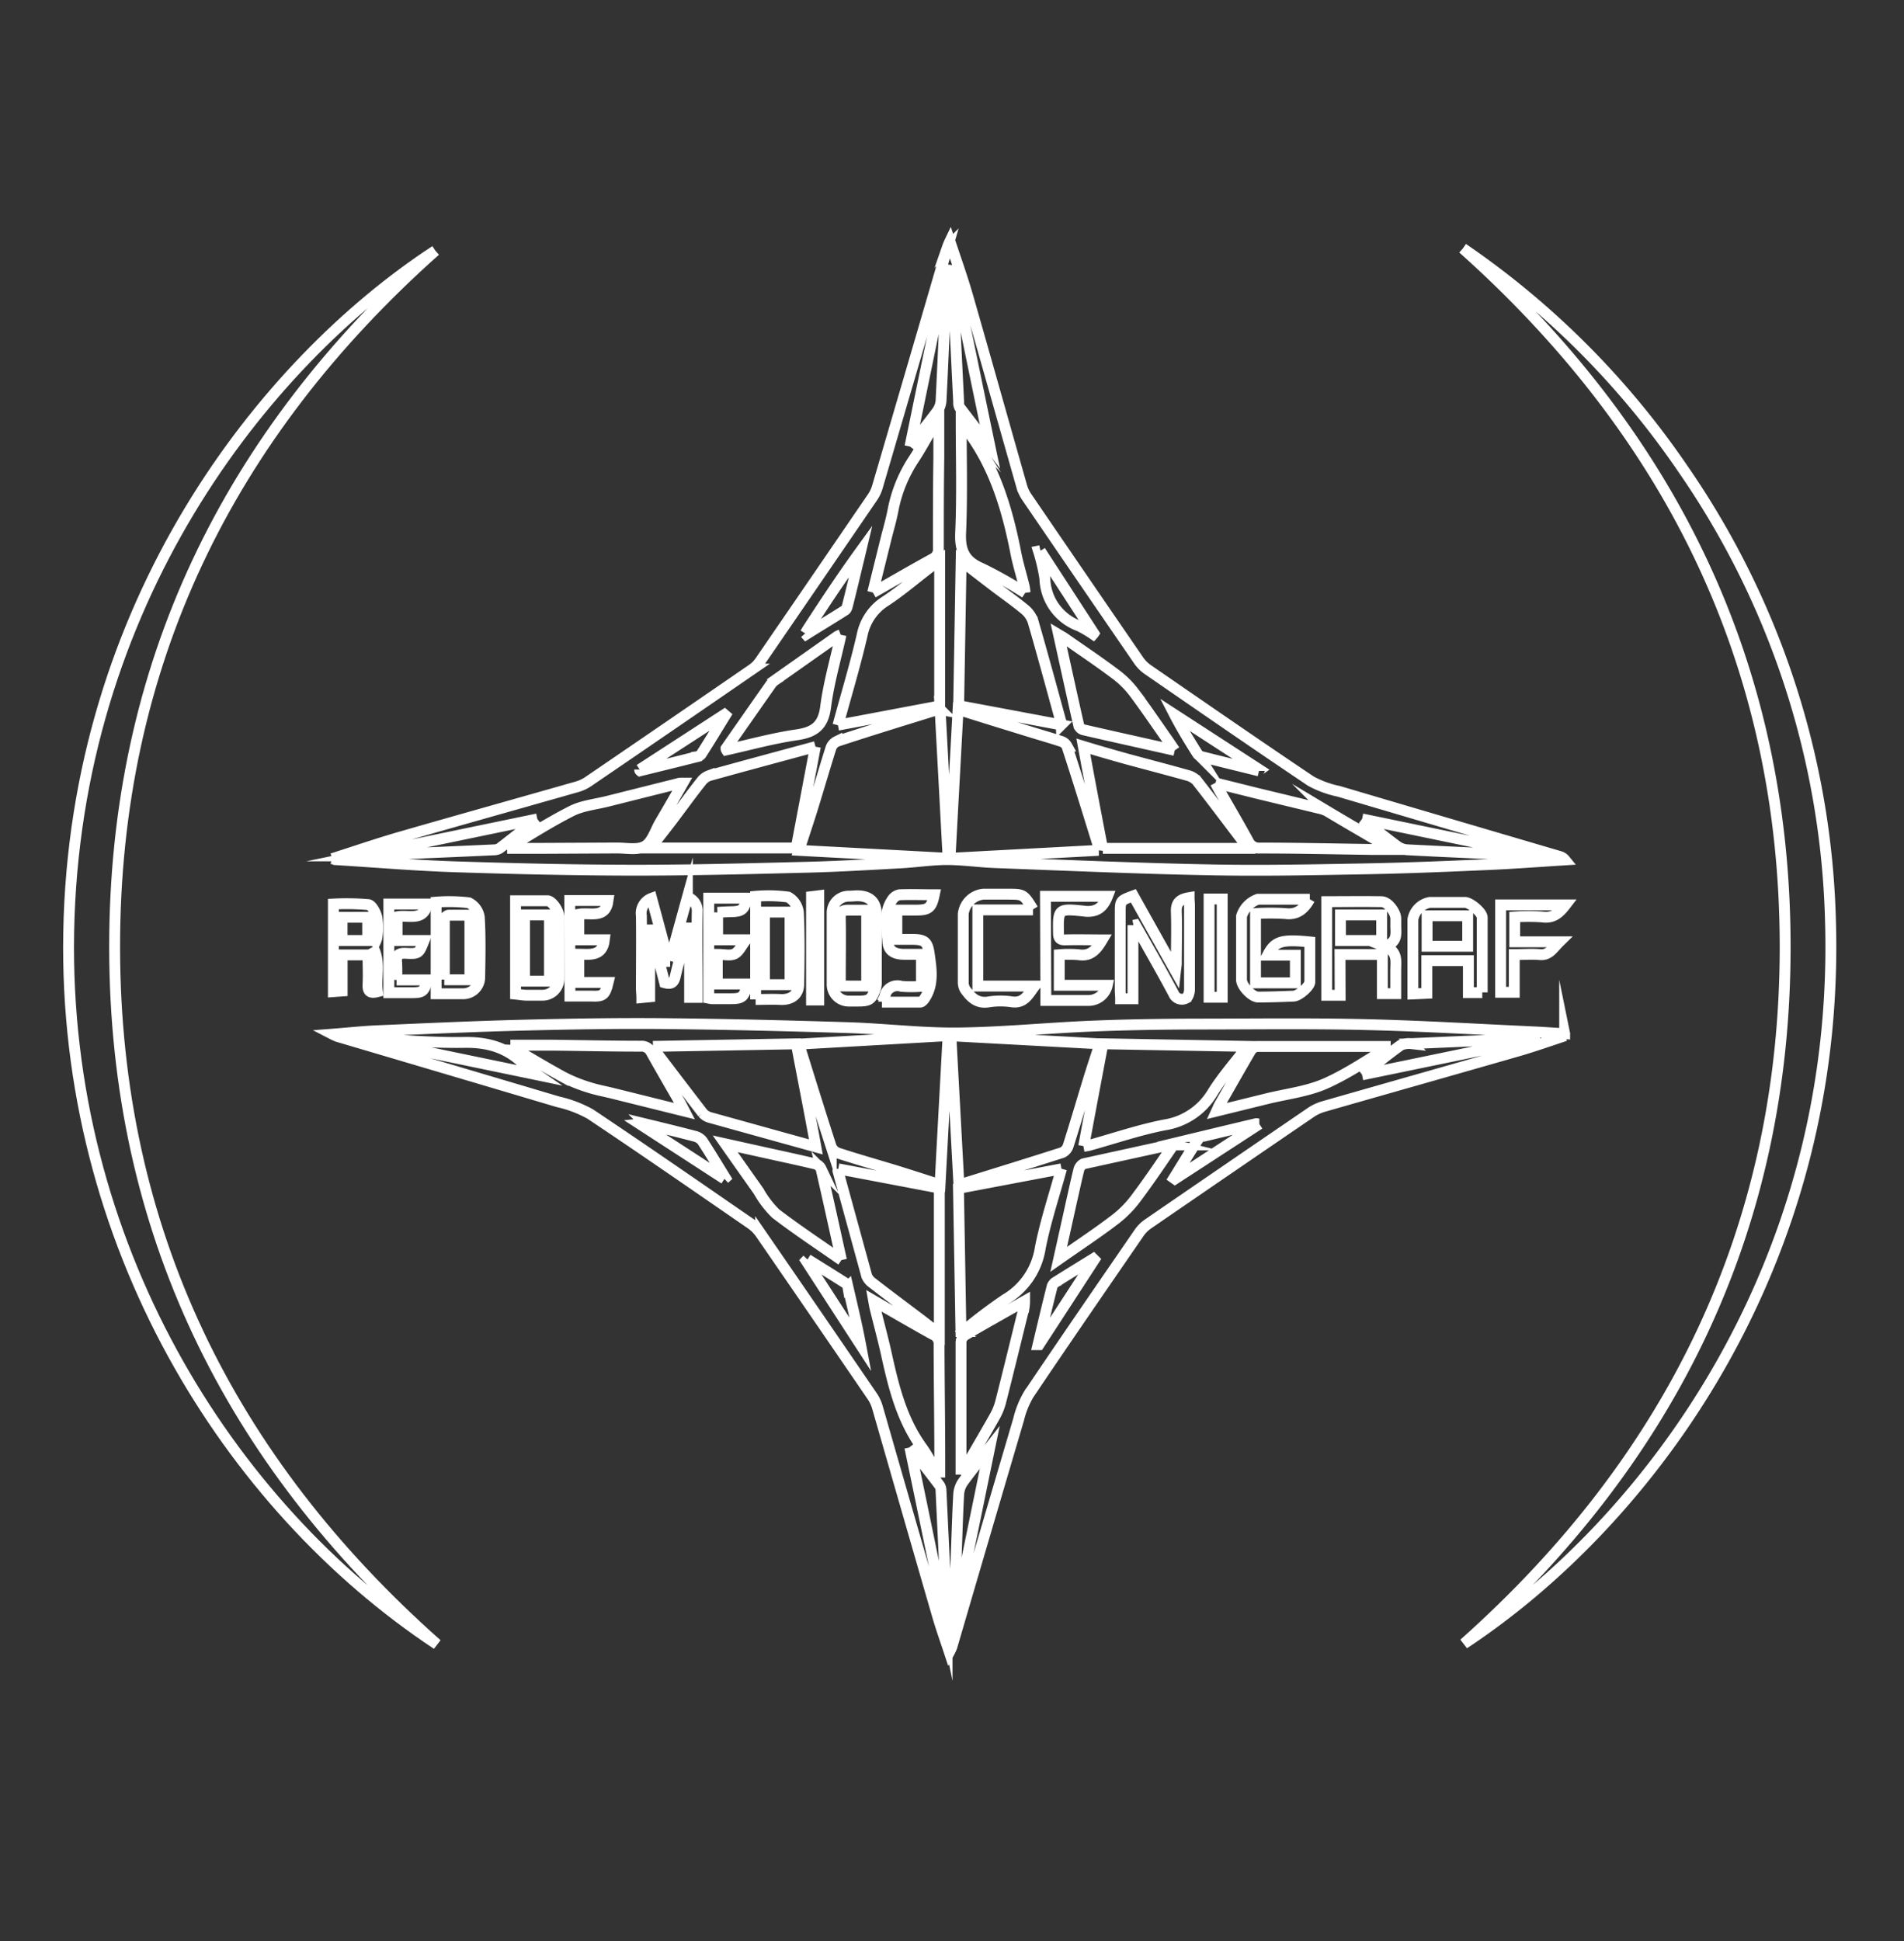 <svg id="Capa_1" data-name="Capa 1" xmlns="http://www.w3.org/2000/svg" viewBox="0 0 297.66 303.4"><rect x="0" y="0" width="297.66" height="303.4" fill="#333333" stroke="none"/><defs><style>.cls-1{fill:none;stroke:#fff;stroke-miterlimit:10;stroke-width:1.7px;}</style></defs><title>sena</title><path class="cls-1" d="M51.93,134.21c3.7-1.18,7.07-2.34,10.48-3.33,9.24-2.66,18.5-5.25,27.75-7.89a6,6,0,0,0,1.76-.8q12.87-8.77,25.7-17.6a4.93,4.93,0,0,0,1.2-1.21q8.82-12.84,17.61-25.7a5.76,5.76,0,0,0,.76-1.65q5.48-18.69,10.93-37.38a8.81,8.81,0,0,1,.38-.92c1,3,1.95,5.67,2.75,8.44,2.86,9.95,5.65,19.91,8.49,29.87a5.81,5.81,0,0,0,.78,1.65q8.74,12.81,17.53,25.59a5.61,5.61,0,0,0,1.38,1.37c8.48,5.84,16.95,11.7,25.5,17.44a15.81,15.81,0,0,0,4.35,1.59q17.25,5.1,34.51,10.17a1.62,1.62,0,0,1,.86.55c-4,.25-8,.56-12,.73-6.25.28-12.51.54-18.77.66-8.16.15-16.33.33-24.49.17-11.24-.21-22.48-.71-33.72-1.13-2.55-.09-5.09-.48-7.64-.48-2.38,0-4.76.38-7.14.51-4.81.26-9.63.56-14.44.68-9.15.23-18.3.48-27.45.47s-18.54-.23-27.81-.53c-6.09-.2-12.17-.71-18.25-1.09a9,9,0,0,1-1.06-.18m96.34-.14c-.42-7.79-.83-15.49-1.25-23.19a.76.76,0,0,0-.28,0c-5.29,1.64-10.59,3.26-15.87,5a1.82,1.82,0,0,0-.94,1.1c-1,3.17-1.93,6.37-2.91,9.55-.66,2.1-1.36,4.19-2.06,6.38l23.31,1.24m23.57-1.24a1.94,1.94,0,0,0,0-.42c-1.64-5.3-3.27-10.6-5-15.89a1.57,1.57,0,0,0-1-.76c-1.83-.6-3.69-1.12-5.53-1.7-3.49-1.07-7-2.16-10.48-3.26-.42,7.78-.84,15.49-1.26,23.27l23.18-1.24M131,113.34l15.9-3V87.56c-.65.46-1,.71-1.35,1-2.36,1.8-4.62,3.75-7.09,5.38a8.12,8.12,0,0,0-3.68,5.34c-1.08,4.67-2.47,9.27-3.78,14.08m18.9-3.06,16,3a4.52,4.52,0,0,0-.07-.6c-1.42-5.19-2.83-10.38-4.32-15.54a4.13,4.13,0,0,0-1.33-1.92c-1.58-1.31-3.28-2.49-4.92-3.74s-3.23-2.48-5-3.86c-.13,7.66-.26,15.06-.39,22.61m22.54,22.35H195a6.17,6.17,0,0,0-.35-.67c-2.51-3.31-5-6.64-7.57-9.92a3,3,0,0,0-1.44-.82c-3.12-.88-6.26-1.69-9.39-2.54-2.27-.63-4.53-1.28-6.89-2,1,5.45,2,10.73,3,15.9m-44.87-15.85c-5.63,1.53-11.13,3-16.63,4.53a2.62,2.62,0,0,0-1.22.92c-1.6,2-3.13,4.14-4.7,6.21-1,1.3-2,2.58-3.25,4.18h22.78q1.47-7.71,3-15.84m9-24.07c3.28-1.87,6.27-3.6,9.29-5.26a1.62,1.62,0,0,0,.94-1.65c0-4.74,0-9.47.07-14.21,0-2.07,0-4.15,0-6.44-1.35,2.32-2.52,4.57-3.9,6.68a21.93,21.93,0,0,0-3.26,8c-.26,1.36-.64,2.71-1,4.06-.69,2.82-1.4,5.64-2.17,8.79m-57.16,40h4.84l12.36-.06c1.48,0,3.23.37,4.35-.29s1.6-2.39,2.34-3.66c1.18-2,2.33-4,3.58-6.19-.37,0-.57,0-.76.08l-11,2.76c-1.91.48-4,.68-5.68,1.55-3.44,1.74-6.69,3.84-10,5.81M190,122.36c.29.54.45.86.63,1.17,1.51,2.64,3.05,5.26,4.51,7.93a1.82,1.82,0,0,0,1.82,1.09c5.85,0,11.69.14,17.53.22h3.2c-3.56-2.08-6.89-4-10.23-6a4.64,4.64,0,0,0-1.15-.41L196.53,124l-6.5-1.62M160.27,92.67c-.08-.52-.1-.83-.18-1.13-.44-1.8-1-3.57-1.33-5.38-1.31-6.57-3.19-12.9-7.18-18.42a20.33,20.33,0,0,1-1.09-1.93,1.5,1.5,0,0,0-.23-.32c0,5.82.18,11.82-.08,17.8-.12,2.82.65,4.43,3.26,5.54a68.94,68.94,0,0,1,6.83,3.84m23.38,24.61-.93-1.37c-1.8-2.56-3.55-5.15-5.42-7.65a14.37,14.37,0,0,0-2.84-2.83c-2.64-2-5.37-3.81-8.06-5.7-.24-.16-.5-.3-.9-.54,1.08,4.89,2.1,9.57,3.16,14.25a1.08,1.08,0,0,0,.73.63c4.67,1.07,9.35,2.11,14.26,3.21M131.43,99.22a4.46,4.46,0,0,0-.54.24l-9.69,6.83a2.64,2.64,0,0,0-.62.58c-2.37,3.37-4.72,6.74-7.08,10.12,0,0,0,.13.06.22,3.65-.81,7.26-1.82,11-2.36,2.74-.4,4.13-1.4,4.51-4.34.48-3.77,1.56-7.45,2.41-11.29M212.94,128c1.9,1.48,3.68,2.92,5.52,4.28a3,3,0,0,0,1.54.54c5.14.27,10.27.49,15.4.73,1.79.08,3.58.19,5.37.28v-.07L212.94,128m-64.07-86.5c0,.28,0,.44,0,.6q.49,10.37,1,20.71a1.57,1.57,0,0,0,.14.83c1.52,2,3.08,4,4.75,6.16-2-9.57-3.9-18.88-5.85-28.3m-6.65,28.29c1.52-2,2.94-3.72,4.28-5.53a3.29,3.29,0,0,0,.58-1.66c.27-5.42.5-10.85.74-16.28.07-1.56.17-3.13.27-4.92-2,9.55-3.91,18.87-5.87,28.39M84,128l-27.83,5.77c1.27,0,2.53-.12,3.8-.18,5.75-.26,11.51-.49,17.26-.76a1.76,1.76,0,0,0,.91-.26c1.92-1.47,3.82-3,5.86-4.57m41.88-29,.14.16c2-1.26,4.09-2.51,6.11-3.8.23-.15.32-.55.4-.86q.75-3,1.48-6.1c.19-.75.37-1.51.55-2.27-2.9,4-5.55,8-8.2,12.08-.17.26-.32.53-.48.79m36.77-12.93-.3.06a29.43,29.43,0,0,1,1,4.27,8.13,8.13,0,0,0,5.35,7.44,18.06,18.06,0,0,1,2.2,1.29A1,1,0,0,0,171,99l-8.37-12.89M100,120.28c0,.07,0,.13.07.19,2.94-.72,5.88-1.44,8.81-2.18a1.19,1.19,0,0,0,.72-.37c1.29-2,2.54-4.08,3.8-6.12l-.14-.12L100,120.28m96.87.21c0-.06,0-.11.07-.16l-13.32-8.64c1.1,2.13,2.32,4.11,3.56,6.08a1.26,1.26,0,0,0,.65.49c3,.76,6,1.49,9,2.23"/><path class="cls-1" d="M244.69,161.88c-2.44.8-4.85,1.66-7.31,2.37-10.19,2.93-20.39,5.81-30.57,8.73a7,7,0,0,0-1.87.89q-12.75,8.7-25.49,17.45a5.44,5.44,0,0,0-1.37,1.38c-5.77,8.38-11.55,16.76-17.23,25.2a14.06,14.06,0,0,0-1.6,3.94Q154,239.63,148.8,257.42a8.48,8.48,0,0,1-.38.81c-.66-2-1.3-3.79-1.83-5.61q-4.71-16.27-9.39-32.56a6.17,6.17,0,0,0-.8-1.77q-8.72-12.76-17.49-25.48a6.09,6.09,0,0,0-1.54-1.54c-8.34-5.75-16.67-11.52-25.1-17.15a18.68,18.68,0,0,0-5-1.9Q70,167.09,52.76,162a7.66,7.66,0,0,1-.8-.36c2.59-.2,4.86-.45,7.13-.54,7.57-.33,15.14-.68,22.72-.87,7.33-.18,14.67-.31,22-.24,9.6.09,19.2.33,28.8.63,5.71.18,11.43.89,17.14.83,6.91-.07,13.81-.77,20.72-1.06,5.4-.23,10.8-.31,16.2-.33,8.9,0,17.81-.13,26.72.08,8.72.2,17.44.73,26.16,1.13,1.69.07,3.37.2,5.06.3a2.68,2.68,0,0,0,.07.27m-94.77,23.31c.13,0,.29,0,.44-.08,5.25-1.63,10.51-3.25,15.74-4.93a1.8,1.8,0,0,0,.92-1.09c1.08-3.4,2.08-6.83,3.13-10.25.58-1.9,1.21-3.78,1.81-5.65l-23.3-1.26q.63,11.58,1.26,23.26m-24.89-22a2.49,2.49,0,0,0,0,.46c1.63,5.22,3.24,10.44,4.93,15.64a1.93,1.93,0,0,0,1.14,1c3.06,1,6.14,1.86,9.2,2.8,2.23.69,4.44,1.41,6.67,2.13.42-7.88.84-15.63,1.26-23.31L125,163.19m6.05,19.5c0,.17-.07.26-.05.32,1.49,5.47,3,10.94,4.49,16.39a2.48,2.48,0,0,0,.88,1.11c2.58,2,5.18,3.93,7.78,5.9l2.7,2.09V185.69l-15.8-3m34.9,0-16.11,3.05.39,22.37c.22,0,.27,0,.3,0a81,81,0,0,1,6.61-5,11.29,11.29,0,0,0,5.49-8.06c.81-4.13,2.16-8.16,3.32-12.38m3.43-3.49c.38-.07.65-.1.92-.17,3.92-1.09,7.79-2.41,11.77-3.19a10.61,10.61,0,0,0,7.5-5.06c1.55-2.49,3.53-4.72,5.44-7.21l-22.59-.41c-1,5.3-2,10.58-3,16m-67.34-15.63c0,.22,0,.31.07.37,2.56,3.37,5.13,6.75,7.72,10.1a2.29,2.29,0,0,0,1.1.68c3.6,1,7.2,2,10.8,3l5.78,1.6c-1-5.5-2.05-10.8-3.06-16.11l-22.41.4m44.84,67.39c0-1.13,0-1.91,0-2.68,0-6.06-.1-12.12-.11-18.17a1.56,1.56,0,0,0-1-1.53c-2.3-1.27-4.58-2.59-6.86-3.9-.74-.41-1.46-.84-2.37-1.37.1.56.15.88.23,1.19.6,2.47,1.28,4.92,1.82,7.41,1.12,5.06,2.38,10.05,5.5,14.36,1,1.38,1.73,2.95,2.74,4.69m3.35-.43s.21-.32.38-.62c1.64-2.82,3.29-5.62,4.89-8.45a9.62,9.62,0,0,0,.93-2.25c1.26-4.94,2.46-9.89,3.68-14.83a6.42,6.42,0,0,0,.08-1c-3.21,1.82-6.29,3.54-9.34,5.33a1.46,1.46,0,0,0-.6,1.06c0,7,0,14,0,20.73M79.67,163.29a1.77,1.77,0,0,0,0,.2c2.78,1.62,5.52,3.28,8.34,4.82a23.12,23.12,0,0,0,4,1.63c1.28.42,2.63.65,4,1l11,2.73c-.28-.54-.48-.94-.69-1.32-1.5-2.61-3-5.19-4.48-7.83a1.69,1.69,0,0,0-1.7-1c-4.62,0-9.24-.11-13.86-.16-2.16,0-4.33,0-6.49,0m137.62.2c-7,0-14,0-20.93,0a1.5,1.5,0,0,0-1,.73c-1.64,2.8-3.24,5.63-4.86,8.45-.14.25-.24.53-.42.92l7.81-1.92c3.07-.76,6.31-1.12,9.17-2.37,3.57-1.57,6.83-3.87,10.2-5.84m-85.83,33.42c-1.09-4.93-2.11-9.61-3.19-14.28a1.39,1.39,0,0,0-.91-.75c-2.59-.62-5.2-1.17-7.81-1.75l-6.26-1.39c1.85,2.64,3.52,5,5.21,7.39a15.45,15.45,0,0,0,2.68,3.51c3.26,2.5,6.69,4.76,10.28,7.27m52-18a1.73,1.73,0,0,0-.46-.05c-4.56,1-9.14,2-13.69,3a1.4,1.4,0,0,0-.74.93c-.42,1.67-.77,3.36-1.15,5-.65,2.94-1.3,5.88-2,9,3.05-2.14,6-4.08,8.75-6.18a16.83,16.83,0,0,0,3.26-3.27c2.07-2.75,4-5.62,6-8.54M55.85,162.17,84,168a22.25,22.25,0,0,1-2.07-1.62c-2.58-2.6-5.59-3.51-9.32-3.45-5.66.09-11.34-.47-16.76-.74M212.94,168l27.77-5.74c-6.3.27-13.19.55-20.09.86a3.28,3.28,0,0,0-1.66.25c-2,1.44-3.9,3-6,4.63m-64.08,86.55c2-9.47,3.89-18.79,5.85-28.31-1.48,1.89-2.89,3.61-4.19,5.4a3.86,3.86,0,0,0-.67,2c-.2,3.7-.28,7.4-.45,11.11-.15,3.24-.35,6.47-.54,9.8m-6.64-28.32c2,9.53,3.89,18.81,5.82,28.16,0-.19.05-.31.05-.43q-.5-10.49-1-21a1.53,1.53,0,0,0-.23-.8c-1.5-2-3-3.89-4.64-6m28.83-29.27-.15-.15c-1.92,1.19-3.85,2.37-5.77,3.58a1.44,1.44,0,0,0-.65.69c-.76,3-1.49,6.1-2.22,9.16l.15,0Zm-44.85-.05-.2.21,8.53,13.16c-.58-3.07-1.3-6.09-2-9.1a.83.83,0,0,0-.3-.51c-2-1.27-4-2.51-6-3.76m-13-12.59.15-.14c-1.19-1.93-2.36-3.87-3.59-5.76a2.12,2.12,0,0,0-1.17-.75c-2.55-.67-5.1-1.29-7.66-1.91a4.57,4.57,0,0,0-.94,0l13.21,8.57m83.63-8.57c-.28,0-.4-.09-.51-.06-2.79.66-5.59,1.33-8.37,2a1.15,1.15,0,0,0-.64.35c-1.3,2-2.57,4.11-3.85,6.17l.17.12,13.2-8.59"/><path class="cls-1" d="M228.7,38.83a131.33,131.33,0,0,1,34.54,34.66,129.84,129.84,0,0,1,22.93,70.62c1.52,53.67-28.43,93.75-57.3,112.8,32.46-28.9,50.22-65,50.21-108.94s-17.77-80-50.38-109.14"/><path class="cls-1" d="M68.06,39.18C35.74,67.93,17.88,104,17.92,148.1S35.87,228.24,68.31,257c-32.7-21.66-58.43-62.7-57.57-111.27C11.66,94.46,41,56.88,68.06,39.18"/><path class="cls-1" d="M177.12,144.6v11.51h-1.93c0-.44-.06-.87-.06-1.3V142.7c0-1.93,0-1.93,2.05-2.69,2.13,3.81,4.27,7.63,6.59,11.76.07-.64.13-.93.13-1.22,0-2.67.09-5.36,0-8-.06-1.41.5-2,2-2.25,0,.44.06.86.06,1.28,0,4.36,0,8.73,0,13.1,0,.47-.24,1.23-.55,1.34a1.39,1.39,0,0,1-1.93-.7c-1.73-3.26-3.58-6.47-5.39-9.7l-.6-1.05-.29.06"/><path class="cls-1" d="M209.51,155.56h-2.1V140.93c2.86,0,5.72-.05,8.58,0,1,0,2.2,1.63,2.22,2.61,0,.46,0,.91,0,1.36.06,1.22.18,2.45-1.74,3,2.15.84,1.72,2.39,1.73,3.77,0,1.19,0,2.37,0,3.64h-2.09v-6.12h-6.62ZM216,143h-6.44V147H216Z"/><path class="cls-1" d="M231.73,155.15h-2.17v-5h-6.5v5.1l-2.18.1V143.73a3.27,3.27,0,0,1,2.68-2.69c1.82,0,3.63,0,5.44,0,.84,0,2.71,1.56,2.72,2.36,0,3.86,0,7.73,0,11.71m-8.62-7.21h6.35v-4.76h-6.35Z"/><path class="cls-1" d="M204.75,140.54c-.95,1.67-2.06,2.47-3.82,2.25a37.77,37.77,0,0,0-4.65,0v10.83h6.23V149.3h-4.35c1.13-2.2,2.18-2.52,6.61-2.08,0,2.07,0,4.16,0,6.24,0,.73-1.74,2.2-2.51,2.23-1.85.08-3.7.14-5.55.15-1,0-2.61-1.7-2.62-2.72q0-5,0-9.9a4.08,4.08,0,0,1,2.57-2.67c2.7,0,5.41,0,8.11,0"/><path class="cls-1" d="M163.44,140.09h9.7c-.69,1.77-1.68,2.45-3.38,2.35l-.49-.06c-3.82-.38-3.86-.32-3.79,3.45,0,.8.23,1.09,1.05,1.07,1.88-.05,3.77,0,5.79,0-.91,1.53-1.83,2.63-3.72,2.32a18.91,18.91,0,0,0-3,0V154h7.5a3,3,0,0,1-3,2.37h-6.6Z"/><path class="cls-1" d="M161.49,142.22h-8.62v11.9h8.89c-1,1.29-1.61,2.73-3.56,2.47a11.93,11.93,0,0,0-3.58,0c-1.83.33-2.84-.67-3.74-1.95a2.2,2.2,0,0,1-.29-1.14c0-3.55,0-7.09,0-10.64a3.5,3.5,0,0,1,3.14-3.1l3.83,0c2.46,0,2.46,0,3.94,2.38"/><path class="cls-1" d="M104.71,150.19c.91-3.28,1.81-6.56,2.75-9.95A2.2,2.2,0,0,1,109,142.5c-.08,4,0,8.08,0,12.13v1.26h-1.19V145.05l-.24,0c-.68,2.52-1.41,5-2,7.55-.22.93-.58,1.3-1.66,1-.69-2.68-1.42-5.46-2.14-8.25l-.2,0v10.45l-1.23.12c0-.52-.07-1-.07-1.4,0-3.79.05-7.59,0-11.38a2.5,2.5,0,0,1,1.6-2.74q1.34,4.93,2.65,9.87l.25,0"/><path class="cls-1" d="M137.91,156.61c.24-.52.34-.69.41-.89a2,2,0,0,1,2.59-1.56,19.24,19.24,0,0,0,3.14,0v-5h-2.64c-1.57,0-2.54-.51-2.62-2-.12-2.2-.72-4.54.73-6.58a1.75,1.75,0,0,1,1.11-.73c1.8-.07,3.62,0,5.43,0-.42,2-.84,2.39-2.79,2.4h-3.06v4.57h2.11c2.06,0,2.66.19,2.94,2.18.33,2.35.77,4.84-.71,7.06-.16.24-.44.56-.68.57-1.91,0-3.83,0-6,0"/><path class="cls-1" d="M80.6,140.79c1.73,0,3.37,0,5,0,.68,0,1.77,1.55,1.77,2.53,0,3.25,0,6.51,0,9.76a2.56,2.56,0,0,1-2.66,2.47c-.79,0-1.57,0-2.35,0-.57,0-1.14-.11-1.76-.17ZM85.9,143H82v10.35H85.9Z"/><path class="cls-1" d="M137,148.31c0,1.69,0,3.38,0,5.07a3.32,3.32,0,0,1-.12,1.09c-.65,1.8-.92,2-2.84,2-.46,0-.91,0-1.36,0a2.61,2.61,0,0,1-2.59-2.71q0-5.51,0-11a2.6,2.6,0,0,1,2.69-2.69c.41,0,.82-.06,1.23-.06,2,0,3,1,3,3,0,1.77,0,3.55,0,5.32m-1.52,5.79V142.26c-1,0-2,0-2.92,0s-1.22.28-1.2,1.23c.06,3.17,0,6.35,0,9.52,0,.35,0,.71.09,1.1Z"/><path class="cls-1" d="M234.6,141.43h10.15c-1.05,1.37-2,2.13-3.66,1.89a30.52,30.52,0,0,0-4.29,0v3.88h7c-1.07,1.05-1.61,2.16-3.12,2-1.26-.1-2.54,0-3.95,0v5.89H234.6Z"/><path class="cls-1" d="M118.13,156.21V140.09a23.31,23.31,0,0,1,5.09.12,3.16,3.16,0,0,1,1.6,2.45c.17,3.7.12,7.41.05,11.12,0,1.7-1.19,2.53-2.89,2.44-1.26-.06-2.53,0-3.85,0m5.38-13.66h-4v11.34h4Z"/><path class="cls-1" d="M58.28,148c1.3,2.39.4,4.75.73,7-1.11.29-1.53,0-1.48-1.1.08-1.51,0-3,0-4.65H53.49v5.64l-1.37.1V141.3a39.91,39.91,0,0,1,5.47.09c.54.08,1.16,1.24,1.33,2a10,10,0,0,1,0,3.19,4.11,4.11,0,0,1-.66,1.38m-.78-4.59h-4V147h4Z"/><path class="cls-1" d="M68.18,141a26.16,26.16,0,0,1,5.11.1,3,3,0,0,1,1.64,2.26c.19,3.16.12,6.34.06,9.51a2.59,2.59,0,0,1-2.72,2.45c-1.35,0-2.7,0-4.09,0Zm1.28,12.14h4v-10.1c-1.16,0-2.23,0-3.3,0-.25,0-.69.37-.69.58,0,3.12,0,6.24,0,9.49"/><path class="cls-1" d="M112.19,142.6v4.29h4.44c-.71.92-1.1,1.86-1.79,2.2s-1.68.07-2.7.07v4.64h4.67c-.44,2-.74,2.31-2.55,2.3l-3,0c-.12,0-.24-.05-.46-.09V140.38h5.91c-.3,1.76-.7,2.11-2.46,2.12-.69,0-1.37.07-2.1.1"/><path class="cls-1" d="M89.07,140.75h6c-.38,2.94-2.84,1.82-4.58,2.14v4h4c-.31,2.64-2.26,2.27-4,2.25v4.41h4.59c-.48,2-.84,2.22-2.59,2.14-1.11,0-2.21,0-3.39,0Z"/><path class="cls-1" d="M62,153.16H66.8c-.45,1.77-.71,2-2.37,2H60.79V141.3h6c-.57,2.79-2.94,1.64-4.71,2V147H66.3c-.79,2-.8,2.12-2.86,2-1.15-.05-1.55.31-1.43,1.45a27.17,27.17,0,0,1,0,2.72"/><rect class="cls-1" x="189.02" y="140.51" width="2.05" height="15.36"/><path class="cls-1" d="M128,156.3h-1.13V140.14L128,140Z"/></svg>